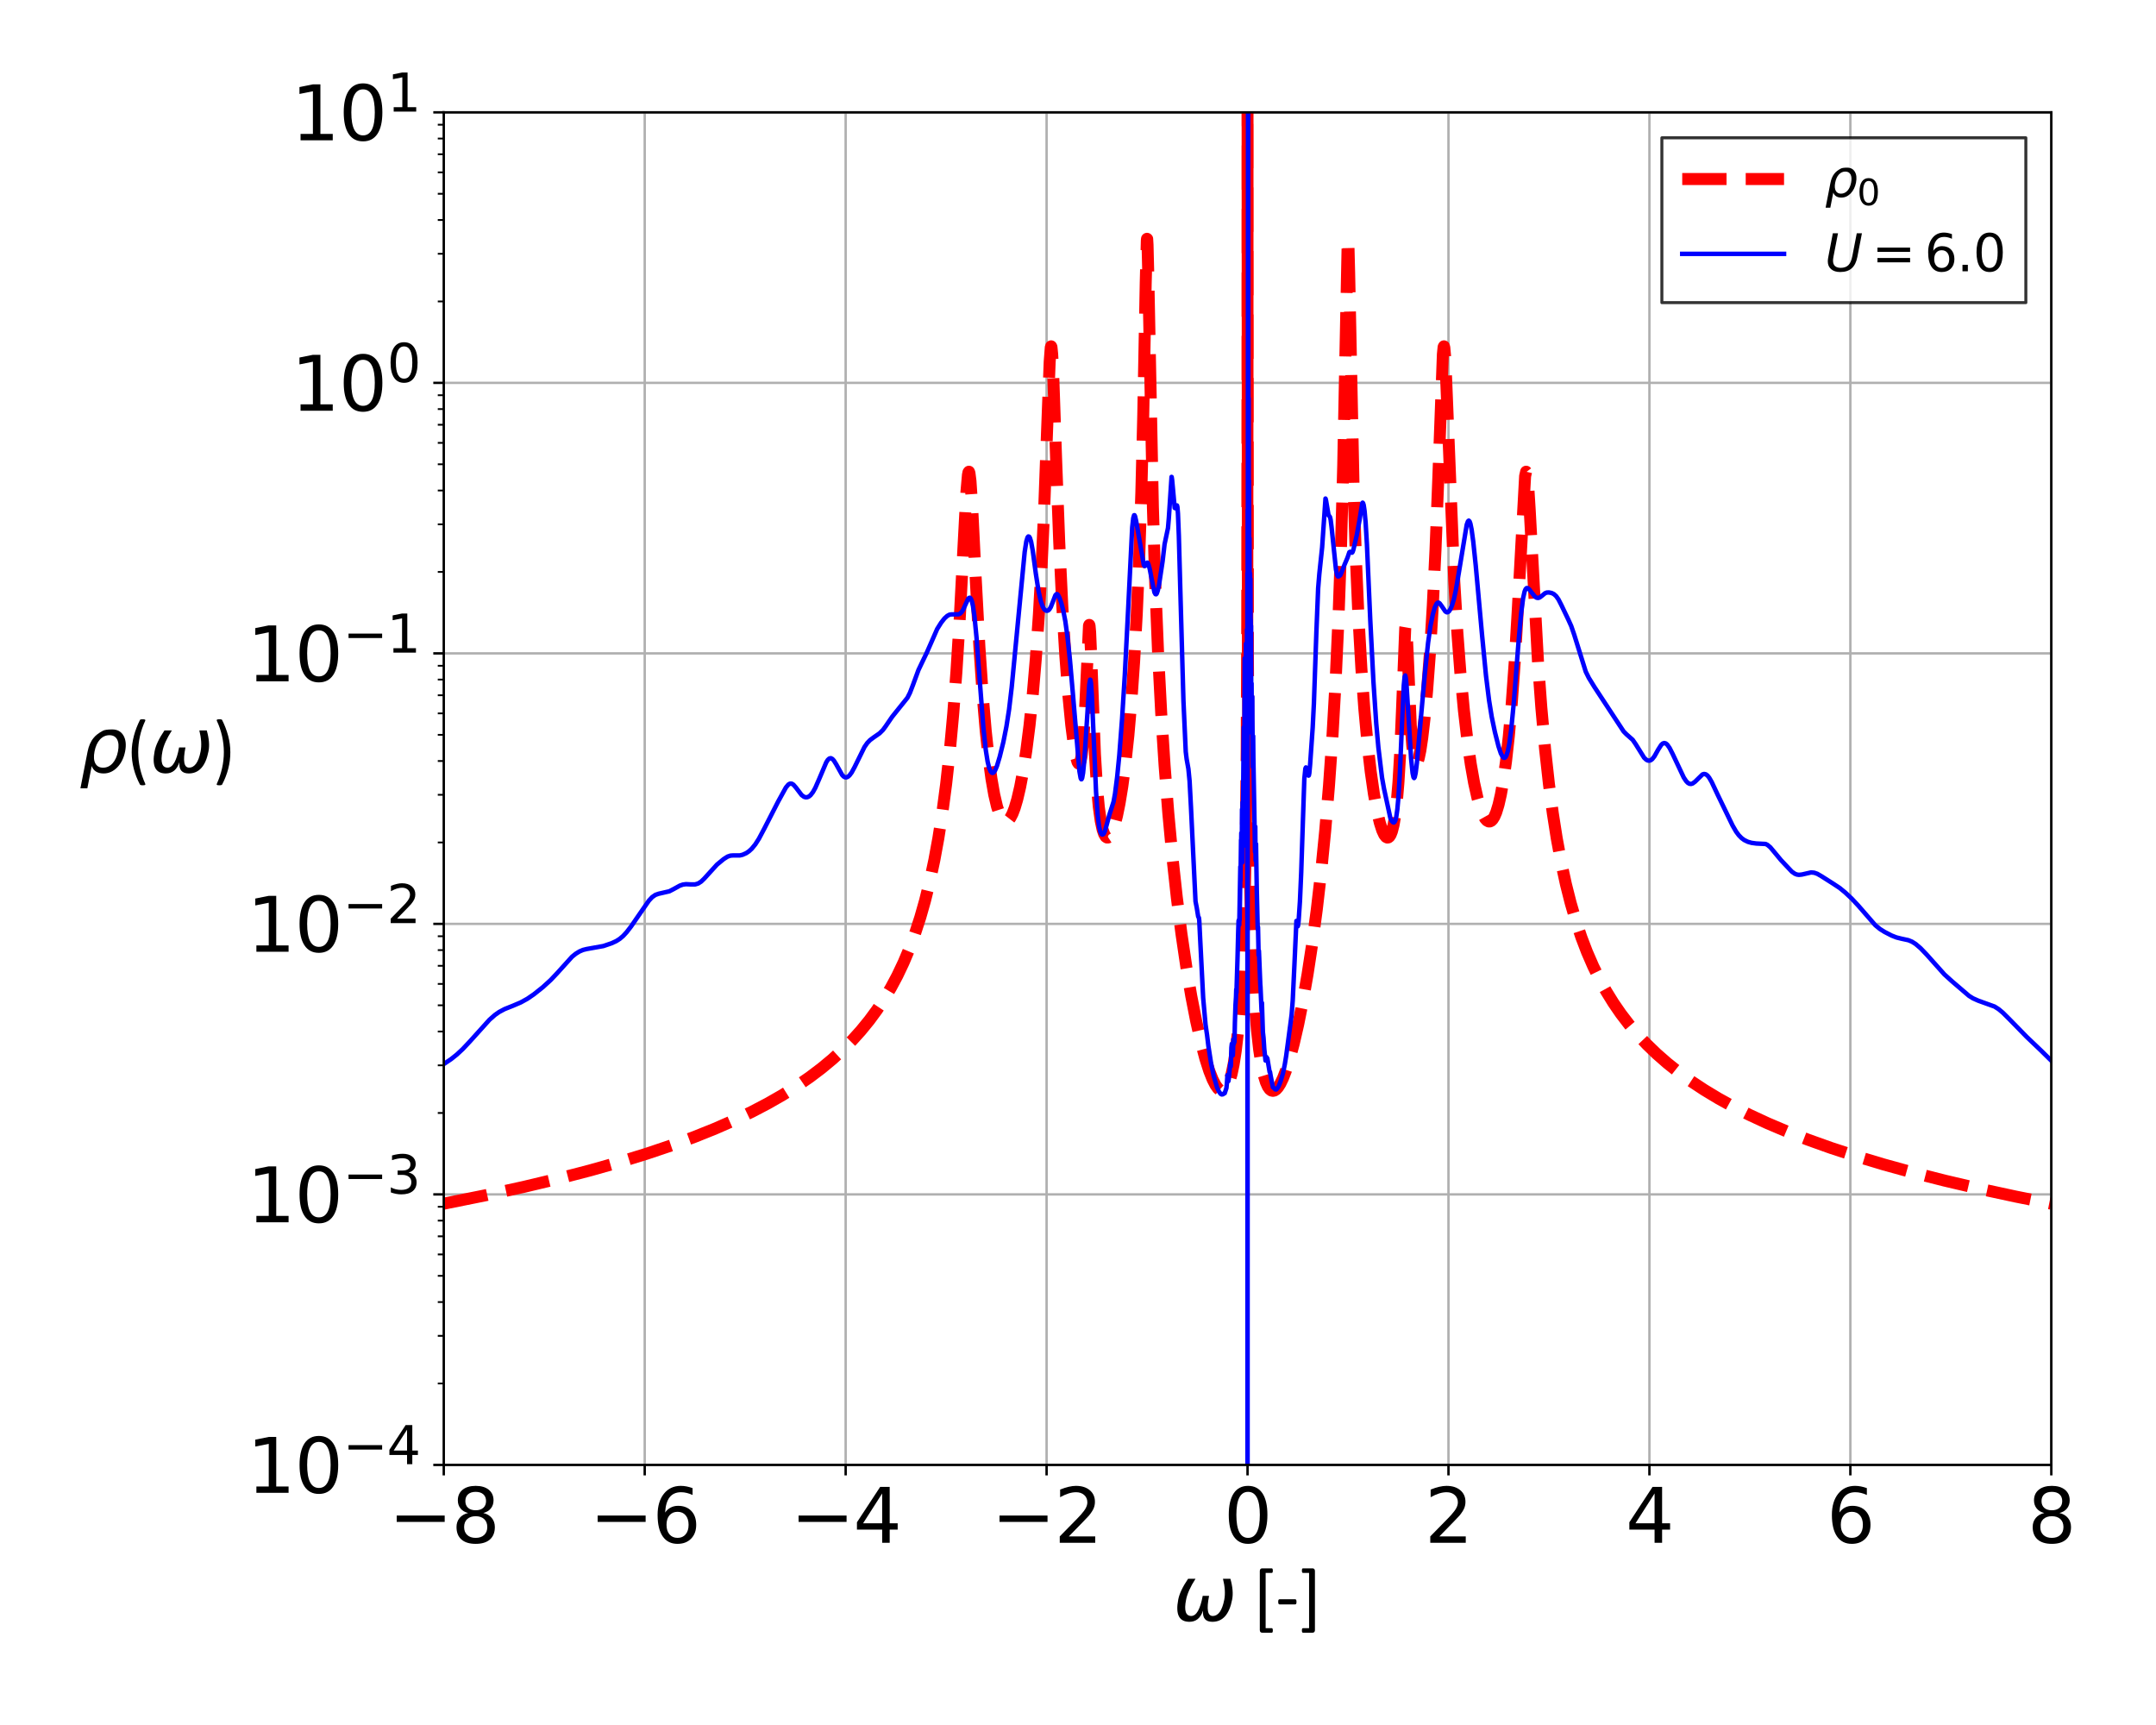 <?xml version="1.0" encoding="utf-8" standalone="no"?>
<!DOCTYPE svg PUBLIC "-//W3C//DTD SVG 1.1//EN"
  "http://www.w3.org/Graphics/SVG/1.1/DTD/svg11.dtd">
<svg xmlns:xlink="http://www.w3.org/1999/xlink" width="720pt" height="576pt" viewBox="0 0 720 576" xmlns="http://www.w3.org/2000/svg" version="1.1">
 <defs>
  <style type="text/css">*{stroke-linejoin: round; stroke-linecap: butt}</style>
 </defs>
 <g id="figure_1">
  <g id="patch_1">
   <path d="M 0 576 
L 720 576 
L 720 0 
L 0 0 
z
" style="fill: #ffffff"/>
  </g>
  <g id="axes_1">
   <g id="patch_2">
    <path d="M 148.197 489.152 
L 685.035 489.152 
L 685.035 37.512 
L 148.197 37.512 
z
" style="fill: #ffffff"/>
   </g>
   <g id="matplotlib.axis_1">
    <g id="xtick_1">
     <g id="line2d_1">
      <path d="M 148.197 489.152 
L 148.197 37.512 
" clip-path="url(#p0fbb2628d0)" style="fill: none; stroke: #b0b0b0; stroke-width: 0.8; stroke-linecap: square"/>
     </g>
     <g id="line2d_2">
      <defs>
       <path id="m31a20a6379" d="M 0 0 
L 0 3.5 
" style="stroke: #000000; stroke-width: 0.8"/>
      </defs>
      <g>
       <use xlink:href="#m31a20a6379" x="148.197" y="489.152" style="stroke: #000000; stroke-width: 0.8"/>
      </g>
     </g>
     <g id="text_1">
      <!-- −8 -->
      <g transform="translate(129.77 515.149) scale(0.25 -0.25)">
       <defs>
        <path id="DejaVuSans-2212" d="M 678 2272 
L 4684 2272 
L 4684 1741 
L 678 1741 
L 678 2272 
z
" transform="scale(0.016)"/>
        <path id="DejaVuSans-38" d="M 2034 2216 
Q 1584 2216 1326 1975 
Q 1069 1734 1069 1313 
Q 1069 891 1326 650 
Q 1584 409 2034 409 
Q 2484 409 2743 651 
Q 3003 894 3003 1313 
Q 3003 1734 2745 1975 
Q 2488 2216 2034 2216 
z
M 1403 2484 
Q 997 2584 770 2862 
Q 544 3141 544 3541 
Q 544 4100 942 4425 
Q 1341 4750 2034 4750 
Q 2731 4750 3128 4425 
Q 3525 4100 3525 3541 
Q 3525 3141 3298 2862 
Q 3072 2584 2669 2484 
Q 3125 2378 3379 2068 
Q 3634 1759 3634 1313 
Q 3634 634 3220 271 
Q 2806 -91 2034 -91 
Q 1263 -91 848 271 
Q 434 634 434 1313 
Q 434 1759 690 2068 
Q 947 2378 1403 2484 
z
M 1172 3481 
Q 1172 3119 1398 2916 
Q 1625 2713 2034 2713 
Q 2441 2713 2670 2916 
Q 2900 3119 2900 3481 
Q 2900 3844 2670 4047 
Q 2441 4250 2034 4250 
Q 1625 4250 1398 4047 
Q 1172 3844 1172 3481 
z
" transform="scale(0.016)"/>
       </defs>
       <use xlink:href="#DejaVuSans-2212"/>
       <use xlink:href="#DejaVuSans-38" x="83.789"/>
      </g>
     </g>
    </g>
    <g id="xtick_2">
     <g id="line2d_3">
      <path d="M 215.302 489.152 
L 215.302 37.512 
" clip-path="url(#p0fbb2628d0)" style="fill: none; stroke: #b0b0b0; stroke-width: 0.8; stroke-linecap: square"/>
     </g>
     <g id="line2d_4">
      <g>
       <use xlink:href="#m31a20a6379" x="215.302" y="489.152" style="stroke: #000000; stroke-width: 0.8"/>
      </g>
     </g>
     <g id="text_2">
      <!-- −6 -->
      <g transform="translate(196.874 515.149) scale(0.25 -0.25)">
       <defs>
        <path id="DejaVuSans-36" d="M 2113 2584 
Q 1688 2584 1439 2293 
Q 1191 2003 1191 1497 
Q 1191 994 1439 701 
Q 1688 409 2113 409 
Q 2538 409 2786 701 
Q 3034 994 3034 1497 
Q 3034 2003 2786 2293 
Q 2538 2584 2113 2584 
z
M 3366 4563 
L 3366 3988 
Q 3128 4100 2886 4159 
Q 2644 4219 2406 4219 
Q 1781 4219 1451 3797 
Q 1122 3375 1075 2522 
Q 1259 2794 1537 2939 
Q 1816 3084 2150 3084 
Q 2853 3084 3261 2657 
Q 3669 2231 3669 1497 
Q 3669 778 3244 343 
Q 2819 -91 2113 -91 
Q 1303 -91 875 529 
Q 447 1150 447 2328 
Q 447 3434 972 4092 
Q 1497 4750 2381 4750 
Q 2619 4750 2861 4703 
Q 3103 4656 3366 4563 
z
" transform="scale(0.016)"/>
       </defs>
       <use xlink:href="#DejaVuSans-2212"/>
       <use xlink:href="#DejaVuSans-36" x="83.789"/>
      </g>
     </g>
    </g>
    <g id="xtick_3">
     <g id="line2d_5">
      <path d="M 282.407 489.152 
L 282.407 37.512 
" clip-path="url(#p0fbb2628d0)" style="fill: none; stroke: #b0b0b0; stroke-width: 0.8; stroke-linecap: square"/>
     </g>
     <g id="line2d_6">
      <g>
       <use xlink:href="#m31a20a6379" x="282.407" y="489.152" style="stroke: #000000; stroke-width: 0.8"/>
      </g>
     </g>
     <g id="text_3">
      <!-- −4 -->
      <g transform="translate(263.979 515.149) scale(0.25 -0.25)">
       <defs>
        <path id="DejaVuSans-34" d="M 2419 4116 
L 825 1625 
L 2419 1625 
L 2419 4116 
z
M 2253 4666 
L 3047 4666 
L 3047 1625 
L 3713 1625 
L 3713 1100 
L 3047 1100 
L 3047 0 
L 2419 0 
L 2419 1100 
L 313 1100 
L 313 1709 
L 2253 4666 
z
" transform="scale(0.016)"/>
       </defs>
       <use xlink:href="#DejaVuSans-2212"/>
       <use xlink:href="#DejaVuSans-34" x="83.789"/>
      </g>
     </g>
    </g>
    <g id="xtick_4">
     <g id="line2d_7">
      <path d="M 349.511 489.152 
L 349.511 37.512 
" clip-path="url(#p0fbb2628d0)" style="fill: none; stroke: #b0b0b0; stroke-width: 0.8; stroke-linecap: square"/>
     </g>
     <g id="line2d_8">
      <g>
       <use xlink:href="#m31a20a6379" x="349.511" y="489.152" style="stroke: #000000; stroke-width: 0.8"/>
      </g>
     </g>
     <g id="text_4">
      <!-- −2 -->
      <g transform="translate(331.084 515.149) scale(0.25 -0.25)">
       <defs>
        <path id="DejaVuSans-32" d="M 1228 531 
L 3431 531 
L 3431 0 
L 469 0 
L 469 531 
Q 828 903 1448 1529 
Q 2069 2156 2228 2338 
Q 2531 2678 2651 2914 
Q 2772 3150 2772 3378 
Q 2772 3750 2511 3984 
Q 2250 4219 1831 4219 
Q 1534 4219 1204 4116 
Q 875 4013 500 3803 
L 500 4441 
Q 881 4594 1212 4672 
Q 1544 4750 1819 4750 
Q 2544 4750 2975 4387 
Q 3406 4025 3406 3419 
Q 3406 3131 3298 2873 
Q 3191 2616 2906 2266 
Q 2828 2175 2409 1742 
Q 1991 1309 1228 531 
z
" transform="scale(0.016)"/>
       </defs>
       <use xlink:href="#DejaVuSans-2212"/>
       <use xlink:href="#DejaVuSans-32" x="83.789"/>
      </g>
     </g>
    </g>
    <g id="xtick_5">
     <g id="line2d_9">
      <path d="M 416.616 489.152 
L 416.616 37.512 
" clip-path="url(#p0fbb2628d0)" style="fill: none; stroke: #b0b0b0; stroke-width: 0.8; stroke-linecap: square"/>
     </g>
     <g id="line2d_10">
      <g>
       <use xlink:href="#m31a20a6379" x="416.616" y="489.152" style="stroke: #000000; stroke-width: 0.8"/>
      </g>
     </g>
     <g id="text_5">
      <!-- 0 -->
      <g transform="translate(408.663 515.149) scale(0.25 -0.25)">
       <defs>
        <path id="DejaVuSans-30" d="M 2034 4250 
Q 1547 4250 1301 3770 
Q 1056 3291 1056 2328 
Q 1056 1369 1301 889 
Q 1547 409 2034 409 
Q 2525 409 2770 889 
Q 3016 1369 3016 2328 
Q 3016 3291 2770 3770 
Q 2525 4250 2034 4250 
z
M 2034 4750 
Q 2819 4750 3233 4129 
Q 3647 3509 3647 2328 
Q 3647 1150 3233 529 
Q 2819 -91 2034 -91 
Q 1250 -91 836 529 
Q 422 1150 422 2328 
Q 422 3509 836 4129 
Q 1250 4750 2034 4750 
z
" transform="scale(0.016)"/>
       </defs>
       <use xlink:href="#DejaVuSans-30"/>
      </g>
     </g>
    </g>
    <g id="xtick_6">
     <g id="line2d_11">
      <path d="M 483.721 489.152 
L 483.721 37.512 
" clip-path="url(#p0fbb2628d0)" style="fill: none; stroke: #b0b0b0; stroke-width: 0.8; stroke-linecap: square"/>
     </g>
     <g id="line2d_12">
      <g>
       <use xlink:href="#m31a20a6379" x="483.721" y="489.152" style="stroke: #000000; stroke-width: 0.8"/>
      </g>
     </g>
     <g id="text_6">
      <!-- 2 -->
      <g transform="translate(475.768 515.149) scale(0.25 -0.25)">
       <use xlink:href="#DejaVuSans-32"/>
      </g>
     </g>
    </g>
    <g id="xtick_7">
     <g id="line2d_13">
      <path d="M 550.826 489.152 
L 550.826 37.512 
" clip-path="url(#p0fbb2628d0)" style="fill: none; stroke: #b0b0b0; stroke-width: 0.8; stroke-linecap: square"/>
     </g>
     <g id="line2d_14">
      <g>
       <use xlink:href="#m31a20a6379" x="550.826" y="489.152" style="stroke: #000000; stroke-width: 0.8"/>
      </g>
     </g>
     <g id="text_7">
      <!-- 4 -->
      <g transform="translate(542.872 515.149) scale(0.25 -0.25)">
       <use xlink:href="#DejaVuSans-34"/>
      </g>
     </g>
    </g>
    <g id="xtick_8">
     <g id="line2d_15">
      <path d="M 617.93 489.152 
L 617.93 37.512 
" clip-path="url(#p0fbb2628d0)" style="fill: none; stroke: #b0b0b0; stroke-width: 0.8; stroke-linecap: square"/>
     </g>
     <g id="line2d_16">
      <g>
       <use xlink:href="#m31a20a6379" x="617.93" y="489.152" style="stroke: #000000; stroke-width: 0.8"/>
      </g>
     </g>
     <g id="text_8">
      <!-- 6 -->
      <g transform="translate(609.977 515.149) scale(0.25 -0.25)">
       <use xlink:href="#DejaVuSans-36"/>
      </g>
     </g>
    </g>
    <g id="xtick_9">
     <g id="line2d_17">
      <path d="M 685.035 489.152 
L 685.035 37.512 
" clip-path="url(#p0fbb2628d0)" style="fill: none; stroke: #b0b0b0; stroke-width: 0.8; stroke-linecap: square"/>
     </g>
     <g id="line2d_18">
      <g>
       <use xlink:href="#m31a20a6379" x="685.035" y="489.152" style="stroke: #000000; stroke-width: 0.8"/>
      </g>
     </g>
     <g id="text_9">
      <!-- 8 -->
      <g transform="translate(677.082 515.149) scale(0.25 -0.25)">
       <use xlink:href="#DejaVuSans-38"/>
      </g>
     </g>
    </g>
    <g id="text_10">
     <!-- $\omega$ [-] -->
     <g transform="translate(391.741 541.352) scale(0.25 -0.25)">
      <defs>
       <path id="DejaVuSans-Oblique-3c9" d="M 1369 -91 
Q 72 -91 434 1766 
Q 575 2500 1256 3500 
L 1875 3500 
Q 1231 2500 1088 1750 
Q 819 397 1519 397 
Q 2166 397 2478 2078 
L 3009 2078 
Q 2669 388 3316 397 
Q 4013 403 4275 1750 
Q 4419 2500 4169 3500 
L 4788 3500 
Q 5075 2500 4934 1766 
Q 4578 -94 3278 -91 
Q 2428 -88 2503 844 
Q 2194 -91 1369 -91 
z
" transform="scale(0.016)"/>
       <path id="Calibri-20" transform="scale(0.016)"/>
       <path id="Calibri-5b" d="M 1684 -813 
Q 1684 -916 1661 -958 
Q 1638 -1000 1594 -1000 
L 794 -1000 
Q 756 -1000 722 -989 
Q 688 -978 659 -953 
Q 631 -928 614 -886 
Q 597 -844 597 -781 
L 597 4153 
Q 597 4213 614 4255 
Q 631 4297 659 4323 
Q 688 4350 722 4361 
Q 756 4372 794 4372 
L 1594 4372 
Q 1613 4372 1630 4362 
Q 1647 4353 1659 4328 
Q 1672 4303 1678 4267 
Q 1684 4231 1684 4178 
Q 1684 4078 1661 4034 
Q 1638 3991 1594 3991 
L 1084 3991 
L 1084 -622 
L 1594 -622 
Q 1613 -622 1630 -631 
Q 1647 -641 1659 -664 
Q 1672 -688 1678 -723 
Q 1684 -759 1684 -813 
z
" transform="scale(0.016)"/>
       <path id="Calibri-2d" d="M 1744 1578 
Q 1744 1456 1716 1409 
Q 1688 1363 1634 1363 
L 328 1363 
Q 272 1363 244 1411 
Q 216 1459 216 1578 
Q 216 1697 244 1744 
Q 272 1791 328 1791 
L 1634 1791 
Q 1659 1791 1679 1781 
Q 1700 1772 1714 1745 
Q 1728 1719 1736 1678 
Q 1744 1638 1744 1578 
z
" transform="scale(0.016)"/>
       <path id="Calibri-5d" d="M 1369 -781 
Q 1369 -844 1351 -886 
Q 1334 -928 1306 -953 
Q 1278 -978 1242 -989 
Q 1206 -1000 1169 -1000 
L 372 -1000 
Q 328 -1000 304 -958 
Q 281 -916 281 -813 
Q 281 -759 286 -723 
Q 291 -688 303 -664 
Q 316 -641 333 -631 
Q 350 -622 372 -622 
L 881 -622 
L 881 3991 
L 372 3991 
Q 328 3991 304 4034 
Q 281 4078 281 4178 
Q 281 4231 286 4267 
Q 291 4303 303 4328 
Q 316 4353 333 4362 
Q 350 4372 372 4372 
L 1169 4372 
Q 1206 4372 1242 4361 
Q 1278 4350 1306 4323 
Q 1334 4297 1351 4255 
Q 1369 4213 1369 4153 
L 1369 -781 
z
" transform="scale(0.016)"/>
      </defs>
      <use xlink:href="#DejaVuSans-Oblique-3c9" transform="translate(0 0.688)"/>
      <use xlink:href="#Calibri-20" transform="translate(83.74 0.688)"/>
      <use xlink:href="#Calibri-5b" transform="translate(106.348 0.688)"/>
      <use xlink:href="#Calibri-2d" transform="translate(137.012 0.688)"/>
      <use xlink:href="#Calibri-5d" transform="translate(167.627 0.688)"/>
     </g>
    </g>
   </g>
   <g id="matplotlib.axis_2">
    <g id="ytick_1">
     <g id="line2d_19">
      <path d="M 148.197 489.152 
L 685.035 489.152 
" clip-path="url(#p0fbb2628d0)" style="fill: none; stroke: #b0b0b0; stroke-width: 0.8; stroke-linecap: square"/>
     </g>
     <g id="line2d_20">
      <defs>
       <path id="m5641e60417" d="M 0 0 
L -3.5 0 
" style="stroke: #000000; stroke-width: 0.8"/>
      </defs>
      <g>
       <use xlink:href="#m5641e60417" x="148.197" y="489.152" style="stroke: #000000; stroke-width: 0.8"/>
      </g>
     </g>
     <g id="text_11">
      <!-- $\mathdefault{10^{-4}}$ -->
      <g transform="translate(82.447 498.651) scale(0.25 -0.25)">
       <defs>
        <path id="DejaVuSans-31" d="M 794 531 
L 1825 531 
L 1825 4091 
L 703 3866 
L 703 4441 
L 1819 4666 
L 2450 4666 
L 2450 531 
L 3481 531 
L 3481 0 
L 794 0 
L 794 531 
z
" transform="scale(0.016)"/>
       </defs>
       <use xlink:href="#DejaVuSans-31" transform="translate(0 0.684)"/>
       <use xlink:href="#DejaVuSans-30" transform="translate(63.623 0.684)"/>
       <use xlink:href="#DejaVuSans-2212" transform="translate(128.203 38.966) scale(0.7)"/>
       <use xlink:href="#DejaVuSans-34" transform="translate(186.855 38.966) scale(0.7)"/>
      </g>
     </g>
    </g>
    <g id="ytick_2">
     <g id="line2d_21">
      <path d="M 148.197 398.824 
L 685.035 398.824 
" clip-path="url(#p0fbb2628d0)" style="fill: none; stroke: #b0b0b0; stroke-width: 0.8; stroke-linecap: square"/>
     </g>
     <g id="line2d_22">
      <g>
       <use xlink:href="#m5641e60417" x="148.197" y="398.824" style="stroke: #000000; stroke-width: 0.8"/>
      </g>
     </g>
     <g id="text_12">
      <!-- $\mathdefault{10^{-3}}$ -->
      <g transform="translate(82.447 408.322) scale(0.25 -0.25)">
       <defs>
        <path id="DejaVuSans-33" d="M 2597 2516 
Q 3050 2419 3304 2112 
Q 3559 1806 3559 1356 
Q 3559 666 3084 287 
Q 2609 -91 1734 -91 
Q 1441 -91 1130 -33 
Q 819 25 488 141 
L 488 750 
Q 750 597 1062 519 
Q 1375 441 1716 441 
Q 2309 441 2620 675 
Q 2931 909 2931 1356 
Q 2931 1769 2642 2001 
Q 2353 2234 1838 2234 
L 1294 2234 
L 1294 2753 
L 1863 2753 
Q 2328 2753 2575 2939 
Q 2822 3125 2822 3475 
Q 2822 3834 2567 4026 
Q 2313 4219 1838 4219 
Q 1578 4219 1281 4162 
Q 984 4106 628 3988 
L 628 4550 
Q 988 4650 1302 4700 
Q 1616 4750 1894 4750 
Q 2613 4750 3031 4423 
Q 3450 4097 3450 3541 
Q 3450 3153 3228 2886 
Q 3006 2619 2597 2516 
z
" transform="scale(0.016)"/>
       </defs>
       <use xlink:href="#DejaVuSans-31" transform="translate(0 0.766)"/>
       <use xlink:href="#DejaVuSans-30" transform="translate(63.623 0.766)"/>
       <use xlink:href="#DejaVuSans-2212" transform="translate(128.203 39.047) scale(0.7)"/>
       <use xlink:href="#DejaVuSans-33" transform="translate(186.855 39.047) scale(0.7)"/>
      </g>
     </g>
    </g>
    <g id="ytick_3">
     <g id="line2d_23">
      <path d="M 148.197 308.496 
L 685.035 308.496 
" clip-path="url(#p0fbb2628d0)" style="fill: none; stroke: #b0b0b0; stroke-width: 0.8; stroke-linecap: square"/>
     </g>
     <g id="line2d_24">
      <g>
       <use xlink:href="#m5641e60417" x="148.197" y="308.496" style="stroke: #000000; stroke-width: 0.8"/>
      </g>
     </g>
     <g id="text_13">
      <!-- $\mathdefault{10^{-2}}$ -->
      <g transform="translate(82.447 317.994) scale(0.25 -0.25)">
       <use xlink:href="#DejaVuSans-31" transform="translate(0 0.766)"/>
       <use xlink:href="#DejaVuSans-30" transform="translate(63.623 0.766)"/>
       <use xlink:href="#DejaVuSans-2212" transform="translate(128.203 39.047) scale(0.7)"/>
       <use xlink:href="#DejaVuSans-32" transform="translate(186.855 39.047) scale(0.7)"/>
      </g>
     </g>
    </g>
    <g id="ytick_4">
     <g id="line2d_25">
      <path d="M 148.197 218.168 
L 685.035 218.168 
" clip-path="url(#p0fbb2628d0)" style="fill: none; stroke: #b0b0b0; stroke-width: 0.8; stroke-linecap: square"/>
     </g>
     <g id="line2d_26">
      <g>
       <use xlink:href="#m5641e60417" x="148.197" y="218.168" style="stroke: #000000; stroke-width: 0.8"/>
      </g>
     </g>
     <g id="text_14">
      <!-- $\mathdefault{10^{-1}}$ -->
      <g transform="translate(82.447 227.666) scale(0.25 -0.25)">
       <use xlink:href="#DejaVuSans-31" transform="translate(0 0.684)"/>
       <use xlink:href="#DejaVuSans-30" transform="translate(63.623 0.684)"/>
       <use xlink:href="#DejaVuSans-2212" transform="translate(128.203 38.966) scale(0.7)"/>
       <use xlink:href="#DejaVuSans-31" transform="translate(186.855 38.966) scale(0.7)"/>
      </g>
     </g>
    </g>
    <g id="ytick_5">
     <g id="line2d_27">
      <path d="M 148.197 127.84 
L 685.035 127.84 
" clip-path="url(#p0fbb2628d0)" style="fill: none; stroke: #b0b0b0; stroke-width: 0.8; stroke-linecap: square"/>
     </g>
     <g id="line2d_28">
      <g>
       <use xlink:href="#m5641e60417" x="148.197" y="127.84" style="stroke: #000000; stroke-width: 0.8"/>
      </g>
     </g>
     <g id="text_15">
      <!-- $\mathdefault{10^{0}}$ -->
      <g transform="translate(97.197 137.338) scale(0.25 -0.25)">
       <use xlink:href="#DejaVuSans-31" transform="translate(0 0.766)"/>
       <use xlink:href="#DejaVuSans-30" transform="translate(63.623 0.766)"/>
       <use xlink:href="#DejaVuSans-30" transform="translate(128.203 39.047) scale(0.7)"/>
      </g>
     </g>
    </g>
    <g id="ytick_6">
     <g id="line2d_29">
      <path d="M 148.197 37.512 
L 685.035 37.512 
" clip-path="url(#p0fbb2628d0)" style="fill: none; stroke: #b0b0b0; stroke-width: 0.8; stroke-linecap: square"/>
     </g>
     <g id="line2d_30">
      <g>
       <use xlink:href="#m5641e60417" x="148.197" y="37.512" style="stroke: #000000; stroke-width: 0.8"/>
      </g>
     </g>
     <g id="text_16">
      <!-- $\mathdefault{10^{1}}$ -->
      <g transform="translate(97.197 47.01) scale(0.25 -0.25)">
       <use xlink:href="#DejaVuSans-31" transform="translate(0 0.684)"/>
       <use xlink:href="#DejaVuSans-30" transform="translate(63.623 0.684)"/>
       <use xlink:href="#DejaVuSans-31" transform="translate(128.203 38.966) scale(0.7)"/>
      </g>
     </g>
    </g>
    <g id="ytick_7">
     <g id="line2d_31">
      <defs>
       <path id="maea817b866" d="M 0 0 
L -2 0 
" style="stroke: #000000; stroke-width: 0.6"/>
      </defs>
      <g>
       <use xlink:href="#maea817b866" x="148.197" y="461.961" style="stroke: #000000; stroke-width: 0.6"/>
      </g>
     </g>
    </g>
    <g id="ytick_8">
     <g id="line2d_32">
      <g>
       <use xlink:href="#maea817b866" x="148.197" y="446.055" style="stroke: #000000; stroke-width: 0.6"/>
      </g>
     </g>
    </g>
    <g id="ytick_9">
     <g id="line2d_33">
      <g>
       <use xlink:href="#maea817b866" x="148.197" y="434.77" style="stroke: #000000; stroke-width: 0.6"/>
      </g>
     </g>
    </g>
    <g id="ytick_10">
     <g id="line2d_34">
      <g>
       <use xlink:href="#maea817b866" x="148.197" y="426.016" style="stroke: #000000; stroke-width: 0.6"/>
      </g>
     </g>
    </g>
    <g id="ytick_11">
     <g id="line2d_35">
      <g>
       <use xlink:href="#maea817b866" x="148.197" y="418.864" style="stroke: #000000; stroke-width: 0.6"/>
      </g>
     </g>
    </g>
    <g id="ytick_12">
     <g id="line2d_36">
      <g>
       <use xlink:href="#maea817b866" x="148.197" y="412.816" style="stroke: #000000; stroke-width: 0.6"/>
      </g>
     </g>
    </g>
    <g id="ytick_13">
     <g id="line2d_37">
      <g>
       <use xlink:href="#maea817b866" x="148.197" y="407.578" style="stroke: #000000; stroke-width: 0.6"/>
      </g>
     </g>
    </g>
    <g id="ytick_14">
     <g id="line2d_38">
      <g>
       <use xlink:href="#maea817b866" x="148.197" y="402.958" style="stroke: #000000; stroke-width: 0.6"/>
      </g>
     </g>
    </g>
    <g id="ytick_15">
     <g id="line2d_39">
      <g>
       <use xlink:href="#maea817b866" x="148.197" y="371.633" style="stroke: #000000; stroke-width: 0.6"/>
      </g>
     </g>
    </g>
    <g id="ytick_16">
     <g id="line2d_40">
      <g>
       <use xlink:href="#maea817b866" x="148.197" y="355.727" style="stroke: #000000; stroke-width: 0.6"/>
      </g>
     </g>
    </g>
    <g id="ytick_17">
     <g id="line2d_41">
      <g>
       <use xlink:href="#maea817b866" x="148.197" y="344.441" style="stroke: #000000; stroke-width: 0.6"/>
      </g>
     </g>
    </g>
    <g id="ytick_18">
     <g id="line2d_42">
      <g>
       <use xlink:href="#maea817b866" x="148.197" y="335.688" style="stroke: #000000; stroke-width: 0.6"/>
      </g>
     </g>
    </g>
    <g id="ytick_19">
     <g id="line2d_43">
      <g>
       <use xlink:href="#maea817b866" x="148.197" y="328.535" style="stroke: #000000; stroke-width: 0.6"/>
      </g>
     </g>
    </g>
    <g id="ytick_20">
     <g id="line2d_44">
      <g>
       <use xlink:href="#maea817b866" x="148.197" y="322.488" style="stroke: #000000; stroke-width: 0.6"/>
      </g>
     </g>
    </g>
    <g id="ytick_21">
     <g id="line2d_45">
      <g>
       <use xlink:href="#maea817b866" x="148.197" y="317.25" style="stroke: #000000; stroke-width: 0.6"/>
      </g>
     </g>
    </g>
    <g id="ytick_22">
     <g id="line2d_46">
      <g>
       <use xlink:href="#maea817b866" x="148.197" y="312.629" style="stroke: #000000; stroke-width: 0.6"/>
      </g>
     </g>
    </g>
    <g id="ytick_23">
     <g id="line2d_47">
      <g>
       <use xlink:href="#maea817b866" x="148.197" y="281.305" style="stroke: #000000; stroke-width: 0.6"/>
      </g>
     </g>
    </g>
    <g id="ytick_24">
     <g id="line2d_48">
      <g>
       <use xlink:href="#maea817b866" x="148.197" y="265.399" style="stroke: #000000; stroke-width: 0.6"/>
      </g>
     </g>
    </g>
    <g id="ytick_25">
     <g id="line2d_49">
      <g>
       <use xlink:href="#maea817b866" x="148.197" y="254.113" style="stroke: #000000; stroke-width: 0.6"/>
      </g>
     </g>
    </g>
    <g id="ytick_26">
     <g id="line2d_50">
      <g>
       <use xlink:href="#maea817b866" x="148.197" y="245.36" style="stroke: #000000; stroke-width: 0.6"/>
      </g>
     </g>
    </g>
    <g id="ytick_27">
     <g id="line2d_51">
      <g>
       <use xlink:href="#maea817b866" x="148.197" y="238.207" style="stroke: #000000; stroke-width: 0.6"/>
      </g>
     </g>
    </g>
    <g id="ytick_28">
     <g id="line2d_52">
      <g>
       <use xlink:href="#maea817b866" x="148.197" y="232.16" style="stroke: #000000; stroke-width: 0.6"/>
      </g>
     </g>
    </g>
    <g id="ytick_29">
     <g id="line2d_53">
      <g>
       <use xlink:href="#maea817b866" x="148.197" y="226.922" style="stroke: #000000; stroke-width: 0.6"/>
      </g>
     </g>
    </g>
    <g id="ytick_30">
     <g id="line2d_54">
      <g>
       <use xlink:href="#maea817b866" x="148.197" y="222.301" style="stroke: #000000; stroke-width: 0.6"/>
      </g>
     </g>
    </g>
    <g id="ytick_31">
     <g id="line2d_55">
      <g>
       <use xlink:href="#maea817b866" x="148.197" y="190.977" style="stroke: #000000; stroke-width: 0.6"/>
      </g>
     </g>
    </g>
    <g id="ytick_32">
     <g id="line2d_56">
      <g>
       <use xlink:href="#maea817b866" x="148.197" y="175.071" style="stroke: #000000; stroke-width: 0.6"/>
      </g>
     </g>
    </g>
    <g id="ytick_33">
     <g id="line2d_57">
      <g>
       <use xlink:href="#maea817b866" x="148.197" y="163.785" style="stroke: #000000; stroke-width: 0.6"/>
      </g>
     </g>
    </g>
    <g id="ytick_34">
     <g id="line2d_58">
      <g>
       <use xlink:href="#maea817b866" x="148.197" y="155.032" style="stroke: #000000; stroke-width: 0.6"/>
      </g>
     </g>
    </g>
    <g id="ytick_35">
     <g id="line2d_59">
      <g>
       <use xlink:href="#maea817b866" x="148.197" y="147.879" style="stroke: #000000; stroke-width: 0.6"/>
      </g>
     </g>
    </g>
    <g id="ytick_36">
     <g id="line2d_60">
      <g>
       <use xlink:href="#maea817b866" x="148.197" y="141.832" style="stroke: #000000; stroke-width: 0.6"/>
      </g>
     </g>
    </g>
    <g id="ytick_37">
     <g id="line2d_61">
      <g>
       <use xlink:href="#maea817b866" x="148.197" y="136.594" style="stroke: #000000; stroke-width: 0.6"/>
      </g>
     </g>
    </g>
    <g id="ytick_38">
     <g id="line2d_62">
      <g>
       <use xlink:href="#maea817b866" x="148.197" y="131.973" style="stroke: #000000; stroke-width: 0.6"/>
      </g>
     </g>
    </g>
    <g id="ytick_39">
     <g id="line2d_63">
      <g>
       <use xlink:href="#maea817b866" x="148.197" y="100.649" style="stroke: #000000; stroke-width: 0.6"/>
      </g>
     </g>
    </g>
    <g id="ytick_40">
     <g id="line2d_64">
      <g>
       <use xlink:href="#maea817b866" x="148.197" y="84.743" style="stroke: #000000; stroke-width: 0.6"/>
      </g>
     </g>
    </g>
    <g id="ytick_41">
     <g id="line2d_65">
      <g>
       <use xlink:href="#maea817b866" x="148.197" y="73.457" style="stroke: #000000; stroke-width: 0.6"/>
      </g>
     </g>
    </g>
    <g id="ytick_42">
     <g id="line2d_66">
      <g>
       <use xlink:href="#maea817b866" x="148.197" y="64.703" style="stroke: #000000; stroke-width: 0.6"/>
      </g>
     </g>
    </g>
    <g id="ytick_43">
     <g id="line2d_67">
      <g>
       <use xlink:href="#maea817b866" x="148.197" y="57.551" style="stroke: #000000; stroke-width: 0.6"/>
      </g>
     </g>
    </g>
    <g id="ytick_44">
     <g id="line2d_68">
      <g>
       <use xlink:href="#maea817b866" x="148.197" y="51.504" style="stroke: #000000; stroke-width: 0.6"/>
      </g>
     </g>
    </g>
    <g id="ytick_45">
     <g id="line2d_69">
      <g>
       <use xlink:href="#maea817b866" x="148.197" y="46.266" style="stroke: #000000; stroke-width: 0.6"/>
      </g>
     </g>
    </g>
    <g id="ytick_46">
     <g id="line2d_70">
      <g>
       <use xlink:href="#maea817b866" x="148.197" y="41.645" style="stroke: #000000; stroke-width: 0.6"/>
      </g>
     </g>
    </g>
    <g id="text_17">
     <!-- $\rho$($\omega$) -->
     <g transform="translate(26.447 258.082) scale(0.25 -0.25)">
      <defs>
       <path id="DejaVuSans-Oblique-3c1" d="M 1203 2875 
Q 1453 3194 1981 3475 
Q 2188 3584 2756 3584 
Q 3394 3584 3694 3078 
Q 3994 2572 3834 1747 
Q 3672 922 3175 415 
Q 2678 -91 2041 -91 
Q 1656 -91 1409 63 
Q 1163 213 1044 525 
L 681 -1331 
L 103 -1331 
L 697 1716 
Q 838 2438 1203 2875 
z
M 3238 1747 
Q 3359 2381 3169 2744 
Q 2978 3103 2522 3103 
Q 2066 3103 1734 2744 
Q 1403 2381 1281 1747 
Q 1156 1113 1347 750 
Q 1538 391 1994 391 
Q 2450 391 2781 750 
Q 3113 1113 3238 1747 
z
" transform="scale(0.016)"/>
       <path id="Calibri-28" d="M 1547 4306 
Q 1250 3678 1104 3017 
Q 959 2356 959 1688 
Q 959 1016 1107 356 
Q 1256 -303 1541 -938 
Q 1556 -975 1557 -1001 
Q 1559 -1028 1537 -1045 
Q 1516 -1063 1470 -1070 
Q 1425 -1078 1347 -1078 
Q 1291 -1078 1250 -1075 
Q 1209 -1072 1179 -1062 
Q 1150 -1053 1131 -1040 
Q 1113 -1028 1103 -1013 
Q 934 -694 806 -367 
Q 678 -41 590 296 
Q 503 634 459 979 
Q 416 1325 416 1678 
Q 416 2031 464 2375 
Q 513 2719 602 3058 
Q 691 3397 819 3725 
Q 947 4053 1106 4375 
Q 1109 4388 1123 4397 
Q 1138 4406 1163 4415 
Q 1188 4425 1231 4429 
Q 1275 4434 1344 4434 
Q 1416 4434 1459 4425 
Q 1503 4416 1528 4400 
Q 1553 4384 1556 4359 
Q 1559 4334 1547 4306 
z
" transform="scale(0.016)"/>
       <path id="Calibri-29" d="M 1522 1678 
Q 1522 1325 1478 979 
Q 1434 634 1346 296 
Q 1259 -41 1132 -367 
Q 1006 -694 838 -1013 
Q 828 -1028 809 -1040 
Q 791 -1053 761 -1062 
Q 731 -1072 690 -1075 
Q 650 -1078 594 -1078 
Q 513 -1078 467 -1070 
Q 422 -1063 401 -1045 
Q 381 -1028 382 -1001 
Q 384 -975 400 -938 
Q 688 -306 834 355 
Q 981 1016 981 1688 
Q 981 2356 834 3017 
Q 688 3678 394 4306 
Q 381 4334 384 4359 
Q 388 4384 413 4400 
Q 438 4416 481 4425 
Q 525 4434 597 4434 
Q 663 4434 706 4429 
Q 750 4425 776 4415 
Q 803 4406 815 4397 
Q 828 4388 834 4375 
Q 1156 3734 1339 3057 
Q 1522 2381 1522 1678 
z
" transform="scale(0.016)"/>
      </defs>
      <use xlink:href="#DejaVuSans-Oblique-3c1" transform="translate(0 0.719)"/>
      <use xlink:href="#Calibri-28" transform="translate(63.477 0.719)"/>
      <use xlink:href="#DejaVuSans-Oblique-3c9" transform="translate(93.799 0.719)"/>
      <use xlink:href="#Calibri-29" transform="translate(177.539 0.719)"/>
     </g>
    </g>
   </g>
   <g id="line2d_71">
    <path d="M 148.197 401.924 
L 162.071 399.133 
L 174.785 396.349 
L 186.444 393.571 
L 197.139 390.794 
L 206.953 388.017 
L 215.962 385.238 
L 224.233 382.454 
L 231.824 379.665 
L 238.791 376.869 
L 245.182 374.068 
L 251.04 371.262 
L 256.405 368.453 
L 261.312 365.646 
L 266.07 362.665 
L 270.414 359.675 
L 274.372 356.682 
L 277.97 353.697 
L 281.477 350.495 
L 284.654 347.294 
L 287.521 344.111 
L 290.325 340.671 
L 292.841 337.251 
L 295.308 333.53 
L 297.508 329.836 
L 299.668 325.791 
L 301.788 321.323 
L 303.664 316.867 
L 305.509 311.91 
L 307.324 306.342 
L 308.912 300.763 
L 310.478 294.449 
L 312.02 287.222 
L 313.352 279.959 
L 314.666 271.588 
L 315.964 261.807 
L 317.245 250.198 
L 318.33 238.351 
L 319.403 224.242 
L 320.465 207.319 
L 321.688 183.942 
L 322.725 164.443 
L 323.239 158.588 
L 323.41 157.731 
L 323.58 157.508 
L 323.75 157.931 
L 324.09 160.596 
L 324.596 168.129 
L 325.767 191.762 
L 327.088 216.222 
L 328.227 232.881 
L 329.192 244.109 
L 330.147 253.026 
L 331.091 260.012 
L 332.025 265.359 
L 332.949 269.295 
L 333.711 271.629 
L 334.466 273.196 
L 335.065 273.947 
L 335.512 274.238 
L 335.956 274.309 
L 336.397 274.17 
L 336.837 273.831 
L 337.418 273.082 
L 338.14 271.69 
L 338.855 269.814 
L 339.704 266.944 
L 340.683 262.757 
L 341.649 257.65 
L 342.739 250.624 
L 343.812 242.184 
L 344.87 232.085 
L 345.913 219.942 
L 346.941 205.161 
L 347.828 189.366 
L 348.703 170.073 
L 349.69 143.296 
L 350.542 120.794 
L 350.904 116.038 
L 351.024 115.645 
L 351.144 115.903 
L 351.383 118.291 
L 351.74 125.612 
L 352.683 153.084 
L 353.727 180.888 
L 354.755 202.339 
L 355.765 218.935 
L 356.759 231.913 
L 357.737 241.97 
L 358.593 248.676 
L 359.331 252.746 
L 359.853 254.469 
L 360.164 254.939 
L 360.37 254.983 
L 360.575 254.783 
L 360.882 253.97 
L 361.187 252.443 
L 361.592 249.07 
L 361.993 243.854 
L 362.49 234.34 
L 363.666 208.934 
L 363.763 208.666 
L 363.86 208.951 
L 364.052 211.104 
L 364.436 219.979 
L 365.662 251.896 
L 366.311 262.487 
L 366.951 269.485 
L 367.583 274.06 
L 368.207 276.975 
L 368.736 278.513 
L 369.259 279.37 
L 369.69 279.658 
L 370.032 279.65 
L 370.457 279.376 
L 370.961 278.7 
L 371.542 277.483 
L 372.197 275.581 
L 373.002 272.497 
L 373.872 268.245 
L 374.8 262.59 
L 375.783 255.212 
L 376.816 245.646 
L 377.823 234.073 
L 378.735 221.037 
L 379.625 205.013 
L 380.429 186.422 
L 381.15 164.545 
L 381.793 138.524 
L 382.612 94.555 
L 382.983 80.341 
L 383.044 79.74 
L 383.106 79.79 
L 383.228 81.801 
L 383.472 91.797 
L 385.012 169.358 
L 385.811 195.128 
L 386.755 218.267 
L 387.775 237.888 
L 388.913 255.568 
L 390.152 271.451 
L 391.52 286.163 
L 392.991 299.6 
L 394.537 311.741 
L 396.171 322.834 
L 397.821 332.568 
L 399.465 340.981 
L 401.05 347.978 
L 402.515 353.478 
L 403.818 357.555 
L 404.959 360.434 
L 405.919 362.301 
L 406.729 363.428 
L 407.41 364.021 
L 407.981 364.239 
L 408.487 364.196 
L 408.977 363.921 
L 409.491 363.36 
L 410.042 362.411 
L 410.65 360.889 
L 411.299 358.616 
L 411.981 355.367 
L 412.678 350.901 
L 413.372 344.932 
L 414.04 337.187 
L 414.666 327.237 
L 415.223 314.666 
L 415.697 298.748 
L 416.074 278.192 
L 416.351 250.272 
L 416.526 208.01 
L 416.605 125.241 
L 416.616 -1 
M 416.617 -1 
L 416.73 217.126 
L 416.971 261.595 
L 417.328 288.815 
L 417.797 308.393 
L 418.367 323.254 
L 419.023 334.815 
L 419.744 343.743 
L 420.504 350.526 
L 421.277 355.507 
L 422.031 359.007 
L 422.749 361.358 
L 423.423 362.858 
L 424.034 363.716 
L 424.583 364.132 
L 425.095 364.25 
L 425.606 364.135 
L 426.166 363.765 
L 426.816 363.045 
L 427.57 361.854 
L 428.467 359.994 
L 429.508 357.288 
L 430.692 353.566 
L 432.04 348.552 
L 433.518 342.153 
L 435.07 334.413 
L 436.654 325.365 
L 438.215 315.165 
L 439.728 303.829 
L 441.167 291.393 
L 442.553 277.423 
L 443.817 262.361 
L 444.986 245.646 
L 446.043 227.156 
L 446.973 206.866 
L 447.818 183.237 
L 448.569 155.397 
L 449.279 119.737 
L 450.065 80.488 
L 450.188 79.74 
L 450.311 81.563 
L 450.558 91.315 
L 452.018 162.247 
L 452.804 186.422 
L 453.675 206.377 
L 454.637 223.213 
L 455.623 236.745 
L 456.709 248.566 
L 457.749 257.627 
L 458.817 265.077 
L 459.833 270.675 
L 460.792 274.736 
L 461.608 277.274 
L 462.272 278.7 
L 462.86 279.453 
L 463.285 279.671 
L 463.628 279.628 
L 463.973 279.37 
L 464.409 278.699 
L 464.848 277.573 
L 465.381 275.48 
L 465.919 272.339 
L 466.463 267.775 
L 467.014 261.227 
L 467.57 251.896 
L 468.227 236.379 
L 469.276 209.777 
L 469.469 208.666 
L 469.566 208.934 
L 469.76 211.021 
L 470.151 219.485 
L 471.14 242.224 
L 471.641 249.07 
L 472.146 253.039 
L 472.554 254.585 
L 472.862 254.983 
L 473.069 254.939 
L 473.379 254.469 
L 473.796 253.176 
L 474.322 250.638 
L 474.959 246.408 
L 475.711 239.968 
L 476.583 230.624 
L 477.579 217.287 
L 478.478 202.339 
L 479.39 183.562 
L 480.316 159.835 
L 481.849 118.291 
L 482.089 115.903 
L 482.208 115.645 
L 482.329 116.038 
L 482.57 118.672 
L 482.933 126.243 
L 485.657 194.199 
L 486.675 211.063 
L 487.708 224.768 
L 488.889 237.362 
L 490.089 247.635 
L 491.173 255.17 
L 492.272 261.393 
L 493.388 266.401 
L 494.378 269.814 
L 495.236 272.008 
L 495.959 273.3 
L 496.542 273.966 
L 497.129 274.285 
L 497.572 274.285 
L 498.018 274.069 
L 498.466 273.625 
L 499.067 272.657 
L 499.673 271.227 
L 500.437 268.729 
L 501.207 265.359 
L 501.985 261.01 
L 502.927 254.316 
L 503.88 245.744 
L 504.843 234.932 
L 505.817 221.417 
L 506.802 204.713 
L 509.312 158.977 
L 509.652 157.508 
L 509.823 157.731 
L 509.993 158.588 
L 510.336 162.016 
L 510.852 170.296 
L 513.652 221.631 
L 514.723 236.172 
L 515.988 250.198 
L 517.269 261.807 
L 518.566 271.588 
L 519.881 279.959 
L 521.404 288.183 
L 522.949 295.284 
L 524.517 301.497 
L 526.309 307.639 
L 528.131 313.06 
L 529.982 317.897 
L 532.076 322.713 
L 534.209 327.045 
L 536.38 330.979 
L 538.816 334.921 
L 541.3 338.527 
L 544.069 342.138 
L 546.898 345.466 
L 550.035 348.801 
L 553.247 351.896 
L 556.793 355.001 
L 560.694 358.104 
L 564.704 361.007 
L 569.104 363.915 
L 573.922 366.822 
L 578.893 369.564 
L 584.327 372.313 
L 590.261 375.065 
L 596.734 377.817 
L 603.791 380.567 
L 611.48 383.315 
L 619.857 386.061 
L 628.982 388.806 
L 638.923 391.552 
L 649.33 394.197 
L 660.67 396.853 
L 673.032 399.523 
L 685.035 401.924 
L 685.035 401.924 
" clip-path="url(#p0fbb2628d0)" style="fill: none; stroke-dasharray: 14.8,6.4; stroke-dashoffset: 0; stroke: #ff0000; stroke-width: 4"/>
   </g>
   <g id="line2d_72">
    <path d="M 148.197 355.302 
L 150.642 353.658 
L 152.582 352.109 
L 154.508 350.317 
L 156.895 347.784 
L 163.464 340.505 
L 165.311 338.885 
L 166.687 337.922 
L 168.509 336.948 
L 171.219 335.868 
L 173.898 334.725 
L 176.109 333.505 
L 178.3 332.003 
L 181.333 329.587 
L 183.902 327.241 
L 186.022 325.002 
L 191.031 319.469 
L 192.266 318.472 
L 193.494 317.71 
L 194.715 317.192 
L 195.93 316.891 
L 201.512 315.893 
L 204.25 314.958 
L 205.799 314.242 
L 206.953 313.507 
L 208.101 312.53 
L 209.243 311.295 
L 210.755 309.34 
L 213.747 304.995 
L 216.695 300.742 
L 217.79 299.562 
L 218.879 298.813 
L 219.961 298.434 
L 223.527 297.616 
L 224.935 296.885 
L 227.029 295.728 
L 228.067 295.372 
L 229.099 295.236 
L 230.807 295.322 
L 232.162 295.306 
L 233.172 295.004 
L 234.176 294.354 
L 235.175 293.385 
L 239.441 288.695 
L 241.696 286.839 
L 242.971 286.035 
L 243.922 285.709 
L 244.868 285.633 
L 247.054 285.638 
L 247.982 285.42 
L 249.212 284.869 
L 250.128 284.245 
L 251.04 283.406 
L 252.247 281.93 
L 253.446 280.052 
L 255.228 276.697 
L 259.885 267.609 
L 262.445 262.971 
L 263.289 261.958 
L 263.849 261.649 
L 264.407 261.676 
L 264.964 262.017 
L 265.794 262.96 
L 267.714 265.485 
L 268.529 266.076 
L 269.07 266.229 
L 269.609 266.189 
L 270.146 265.956 
L 270.681 265.523 
L 271.48 264.5 
L 272.275 263.065 
L 273.589 260.066 
L 275.926 254.556 
L 276.44 253.746 
L 276.952 253.272 
L 277.462 253.169 
L 277.97 253.419 
L 278.477 253.964 
L 279.233 255.175 
L 281.23 258.757 
L 281.724 259.284 
L 282.217 259.555 
L 282.708 259.568 
L 283.197 259.345 
L 283.685 258.916 
L 284.413 257.945 
L 285.377 256.168 
L 288.696 249.427 
L 289.629 248.089 
L 290.555 247.125 
L 291.704 246.272 
L 293.744 244.853 
L 294.863 243.743 
L 295.751 242.534 
L 297.943 239.332 
L 303.042 232.988 
L 303.87 231.352 
L 304.897 228.688 
L 306.722 223.72 
L 307.922 221.206 
L 309.502 217.926 
L 312.973 210.024 
L 314.292 207.923 
L 315.409 206.499 
L 316.331 205.663 
L 317.063 205.261 
L 317.789 205.151 
L 320.112 205.132 
L 320.64 204.873 
L 321.166 204.344 
L 321.688 203.502 
L 322.553 201.573 
L 323.239 200.1 
L 323.58 199.666 
L 323.92 199.586 
L 324.259 199.963 
L 324.596 200.881 
L 324.932 202.407 
L 325.434 205.914 
L 326.099 212.747 
L 327.088 225.952 
L 328.389 242.852 
L 329.192 250.372 
L 329.83 254.377 
L 330.305 256.336 
L 330.778 257.526 
L 331.248 258.053 
L 331.56 258.084 
L 331.87 257.888 
L 332.334 257.215 
L 332.949 255.724 
L 333.863 252.675 
L 335.065 247.805 
L 336.103 242.579 
L 336.983 236.895 
L 337.852 229.542 
L 339.139 216.122 
L 342.196 184.284 
L 342.739 180.782 
L 343.143 179.448 
L 343.412 179.131 
L 343.679 179.2 
L 343.946 179.62 
L 344.343 180.903 
L 344.87 183.779 
L 345.913 191.506 
L 346.813 197.329 
L 347.575 200.726 
L 348.204 202.561 
L 348.703 203.42 
L 349.198 203.858 
L 349.69 203.959 
L 350.057 203.827 
L 350.421 203.502 
L 350.904 202.73 
L 351.502 201.223 
L 352.449 198.75 
L 352.8 198.379 
L 353.033 198.392 
L 353.381 198.75 
L 353.842 199.677 
L 354.414 201.32 
L 355.093 203.927 
L 355.765 207.435 
L 356.43 212.225 
L 357.304 220.317 
L 358.273 231.419 
L 360.473 257.513 
L 360.882 259.816 
L 361.086 260.209 
L 361.187 260.201 
L 361.39 259.768 
L 361.692 258.092 
L 362.093 254.092 
L 362.688 245.232 
L 363.763 228.519 
L 364.052 226.952 
L 364.148 227.001 
L 364.34 228.072 
L 364.626 232.073 
L 365.1 243.051 
L 366.034 264.534 
L 366.586 272.266 
L 367.042 275.982 
L 367.494 277.9 
L 367.852 278.539 
L 368.119 278.675 
L 368.384 278.597 
L 368.648 278.303 
L 368.998 277.514 
L 369.518 275.622 
L 370.541 271.868 
L 371.871 267.736 
L 372.359 265.048 
L 373.082 259.403 
L 373.793 252.186 
L 374.723 240.004 
L 375.633 225.337 
L 376.743 203.569 
L 378.106 176.031 
L 378.456 172.973 
L 378.735 172.045 
L 378.873 172.029 
L 379.08 172.461 
L 379.422 174.012 
L 381.984 188.687 
L 382.236 189.046 
L 382.424 188.967 
L 382.736 188.429 
L 383.106 187.868 
L 383.289 187.921 
L 383.532 188.424 
L 383.953 189.966 
L 384.604 193.352 
L 385.528 197.808 
L 385.868 198.399 
L 386.092 198.439 
L 386.314 198.17 
L 386.645 197.206 
L 387.081 195.146 
L 388.246 187.44 
L 388.913 181.713 
L 390.055 176.309 
L 390.345 172.858 
L 391.243 159.241 
L 391.289 159.275 
L 391.428 160.206 
L 392.289 169.607 
L 392.466 169.707 
L 392.642 169.517 
L 393.034 168.759 
L 393.077 168.798 
L 393.206 169.336 
L 393.377 171.451 
L 393.672 178.793 
L 394.212 198.543 
L 395.214 234.06 
L 395.983 251.026 
L 396.283 253.478 
L 396.869 256.735 
L 397.263 260.781 
L 397.718 269.382 
L 399.244 300.989 
L 399.465 302.123 
L 399.652 303.063 
L 400.142 306.102 
L 400.381 306.426 
L 400.499 307.454 
L 400.763 312.837 
L 401.801 333.218 
L 402.592 342.134 
L 403.121 345.76 
L 403.534 349.206 
L 404.435 355.026 
L 405.316 359.241 
L 406.454 363.163 
L 407.102 364.532 
L 407.659 365.285 
L 408.013 365.456 
L 408.442 365.383 
L 408.765 365.082 
L 408.991 365.047 
L 409.568 363.318 
L 409.722 361.793 
L 409.908 358.975 
L 409.969 359.337 
L 410.196 361.029 
L 410.232 360.961 
L 410.37 360.128 
L 410.875 354.904 
L 410.916 355.08 
L 411.02 356.087 
L 411.071 355.547 
L 411.221 349.863 
L 411.367 348.538 
L 411.415 348.627 
L 411.49 349.7 
L 411.675 352.444 
L 411.702 352.381 
L 411.764 351.366 
L 411.878 347.055 
L 411.956 348.264 
L 412.007 348.673 
L 412.057 348.3 
L 412.14 347.412 
L 412.197 347.816 
L 412.229 347.987 
L 412.269 347.491 
L 412.394 341.513 
L 412.59 335.612 
L 412.763 332.96 
L 412.854 330.315 
L 412.922 331.493 
L 412.936 331.44 
L 412.989 329.016 
L 413.183 322.73 
L 413.27 319.918 
L 413.506 310.86 
L 413.596 308.295 
L 413.623 307.444 
L 413.688 309.029 
L 413.699 308.986 
L 413.783 307.016 
L 413.834 308.544 
L 413.85 308.823 
L 413.89 307.054 
L 414.209 289.413 
L 413.978 307.272 
L 414.235 291.864 
L 414.265 294.074 
L 414.325 289.862 
L 414.447 280.476 
L 414.491 282.089 
L 414.537 278.149 
L 414.582 283.144 
L 414.683 286.805 
L 414.705 284.784 
L 414.773 270.256 
L 414.826 282.021 
L 414.865 287.96 
L 414.913 276.087 
L 414.95 267.911 
L 415.016 279.513 
L 415.033 278.785 
L 415.347 242.842 
L 415.431 247.77 
L 415.433 247.769 
L 415.435 247.852 
L 415.526 262.644 
L 415.484 247.302 
L 415.571 250.042 
L 415.657 219.8 
L 415.725 232.364 
L 415.885 246.585 
L 415.897 245.436 
L 415.921 226.343 
L 415.951 250.566 
L 415.983 248.703 
L 415.996 257.444 
L 416.067 214.942 
L 416.077 221.693 
L 416.124 269.764 
L 416.213 263.726 
L 416.293 249.729 
L 416.241 282.542 
L 416.314 275.226 
L 416.318 276.925 
L 416.34 227.218 
L 416.352 229.083 
L 416.442 210.174 
L 416.409 281.933 
L 416.459 245.041 
L 416.556 306.341 
L 416.498 216.069 
L 416.568 237.53 
L 416.57 191.393 
L 416.616 577 
M 416.616 577 
L 416.666 170.205 
L 416.728 181.6 
L 416.731 184.136 
L 416.75 136.465 
L 416.803 -1 
M 416.816 -1 
L 416.938 186.695 
L 416.949 182.631 
L 417.005 132.982 
L 417.056 185.987 
L 417.134 160.555 
L 417.184 224.053 
L 417.196 226.186 
L 417.227 200.489 
L 417.273 179.7 
L 417.338 200.737 
L 417.371 217.346 
L 417.449 200.648 
L 417.464 191.439 
L 417.504 204.79 
L 417.561 199.083 
L 417.563 199.094 
L 417.566 198.562 
L 417.582 193.267 
L 417.635 210.577 
L 417.745 215.077 
L 417.68 206.903 
L 417.757 212.909 
L 417.791 208.979 
L 417.828 224.357 
L 417.899 244.627 
L 417.954 229.8 
L 417.966 228.184 
L 418.024 239.144 
L 418.037 240.025 
L 418.088 234.909 
L 418.09 234.862 
L 418.109 236.243 
L 418.159 238.777 
L 418.196 233.108 
L 418.205 232.641 
L 418.237 240.079 
L 418.403 256.125 
L 418.416 255.802 
L 418.493 245.794 
L 418.563 253.011 
L 419.118 284.478 
L 419.145 282.33 
L 419.202 276.006 
L 419.254 282.596 
L 419.318 287.355 
L 419.388 285.583 
L 419.46 281.824 
L 419.502 284.85 
L 419.704 297.001 
L 420.006 309.883 
L 420.043 310.368 
L 420.094 309.525 
L 420.1 309.5 
L 420.119 309.703 
L 420.217 314.367 
L 420.31 318.885 
L 420.372 318.009 
L 420.413 317.464 
L 420.455 318.319 
L 420.877 328.781 
L 420.94 329.447 
L 421.302 337.603 
L 421.328 337.4 
L 421.424 334.864 
L 421.477 336.454 
L 421.742 344.617 
L 421.962 346.57 
L 422.213 350.325 
L 422.358 351.678 
L 422.616 354.127 
L 422.738 354.053 
L 422.862 353.297 
L 422.943 352.972 
L 422.989 353.073 
L 423.119 353.544 
L 423.178 353.446 
L 423.227 353.398 
L 423.251 353.473 
L 423.994 357.961 
L 424.062 357.88 
L 424.103 357.897 
L 424.116 357.933 
L 424.353 359.277 
L 425.079 363.046 
L 425.267 363.163 
L 425.459 363.275 
L 425.639 363.54 
L 425.89 363.763 
L 426.218 363.781 
L 426.558 363.46 
L 427.004 362.713 
L 427.611 361.185 
L 428.467 358.328 
L 429.068 355.353 
L 429.532 352.508 
L 431.031 341.213 
L 431.351 338.706 
L 431.705 334.112 
L 432.268 322.295 
L 432.941 307.511 
L 433.031 307.777 
L 433.364 309.308 
L 433.395 309.293 
L 433.487 309.032 
L 433.674 307.502 
L 434.116 300.972 
L 434.538 291.387 
L 435.07 275.212 
L 435.584 260.033 
L 435.934 256.612 
L 436.112 256.25 
L 436.327 256.439 
L 436.472 256.881 
L 436.987 258.992 
L 437.099 258.903 
L 437.249 258.174 
L 437.515 255.282 
L 438.374 242.931 
L 438.776 234.941 
L 439.602 211.245 
L 440.198 196.423 
L 440.59 191.666 
L 441.529 182.763 
L 442.648 166.474 
L 442.696 166.525 
L 442.839 167.142 
L 443.668 172.047 
L 443.966 172.353 
L 444.167 172.676 
L 444.37 173.548 
L 444.676 175.998 
L 446.151 190.225 
L 446.532 192.016 
L 446.807 192.489 
L 447.029 192.47 
L 447.591 192.073 
L 447.875 191.474 
L 449.041 188.468 
L 450.004 186.212 
L 450.621 184.39 
L 450.87 184.245 
L 451.185 184.439 
L 451.503 184.551 
L 451.695 184.339 
L 451.953 183.6 
L 453.069 178.839 
L 454.015 173.688 
L 454.916 167.989 
L 455.056 167.847 
L 455.197 167.978 
L 455.41 168.679 
L 455.695 170.566 
L 456.054 174.527 
L 456.489 181.827 
L 457.599 206.981 
L 458.662 227.616 
L 459.596 241.572 
L 460.31 249.565 
L 461.526 259.636 
L 462.188 263.326 
L 464.321 273.19 
L 464.76 274.106 
L 465.202 274.582 
L 465.47 274.646 
L 465.739 274.447 
L 466.009 273.872 
L 466.281 272.778 
L 466.646 270.24 
L 467.014 266.143 
L 467.477 258.433 
L 468.133 243.216 
L 468.797 228.816 
L 469.084 225.916 
L 469.276 225.537 
L 469.469 226.34 
L 469.76 229.343 
L 470.347 238.877 
L 471.239 253.271 
L 471.741 258.179 
L 472.045 259.569 
L 472.248 259.808 
L 472.452 259.506 
L 472.76 258.106 
L 473.172 254.763 
L 474.006 245.347 
L 475.82 225.122 
L 476.913 214.615 
L 477.69 209.1 
L 478.478 205.193 
L 479.161 202.797 
L 479.736 201.596 
L 480.083 201.254 
L 480.432 201.223 
L 480.784 201.472 
L 481.374 202.261 
L 482.69 204.199 
L 483.176 204.465 
L 483.542 204.409 
L 483.911 204.114 
L 484.405 203.345 
L 484.903 202.155 
L 485.531 200.054 
L 486.164 197.164 
L 487.19 191.149 
L 489.821 175.187 
L 490.224 174.067 
L 490.494 173.844 
L 490.764 174.092 
L 491.036 174.832 
L 491.446 176.826 
L 491.996 180.872 
L 492.828 188.862 
L 494.949 212.207 
L 496.25 225.604 
L 497.276 233.87 
L 498.167 239.391 
L 499.218 244.422 
L 500.437 249.236 
L 501.207 251.56 
L 501.829 252.732 
L 502.141 253.014 
L 502.455 253.054 
L 502.769 252.815 
L 503.085 252.259 
L 503.561 250.744 
L 504.04 248.308 
L 504.682 243.502 
L 505.492 235.102 
L 507.133 214.171 
L 507.965 204.955 
L 508.636 199.78 
L 509.143 197.503 
L 509.482 196.703 
L 509.823 196.367 
L 510.164 196.374 
L 510.679 196.781 
L 511.544 197.915 
L 512.592 199.209 
L 513.12 199.575 
L 513.652 199.671 
L 514.186 199.502 
L 514.903 198.969 
L 515.988 198.081 
L 516.535 197.864 
L 517.269 197.825 
L 518.194 198.018 
L 518.94 198.393 
L 519.692 199.073 
L 520.449 200.145 
L 521.404 202.01 
L 523.73 206.865 
L 524.715 209.05 
L 525.709 211.937 
L 529.568 224.288 
L 530.607 226.381 
L 532.5 229.453 
L 542.216 244.244 
L 543.139 245.174 
L 545.24 247.039 
L 546.185 248.402 
L 549.062 253.018 
L 549.791 253.689 
L 550.279 253.938 
L 550.769 253.999 
L 551.261 253.853 
L 551.755 253.49 
L 552.499 252.553 
L 553.748 250.323 
L 554.756 248.746 
L 555.262 248.28 
L 555.77 248.104 
L 556.281 248.235 
L 556.793 248.66 
L 557.564 249.759 
L 558.6 251.789 
L 562.285 259.603 
L 563.086 260.817 
L 563.624 261.378 
L 564.163 261.701 
L 564.704 261.776 
L 565.247 261.618 
L 566.065 261.02 
L 568.547 258.59 
L 569.104 258.433 
L 569.663 258.555 
L 570.224 258.976 
L 570.787 259.679 
L 571.636 261.153 
L 573.634 265.399 
L 578.596 275.647 
L 579.786 277.697 
L 580.684 278.908 
L 581.588 279.829 
L 582.496 280.5 
L 583.714 281.093 
L 584.942 281.442 
L 586.489 281.656 
L 589.627 281.815 
L 590.261 282.13 
L 591.217 282.943 
L 592.5 284.473 
L 594.767 287.208 
L 598.39 291.051 
L 599.39 291.751 
L 600.06 292.019 
L 600.733 292.123 
L 601.747 292.02 
L 604.821 291.312 
L 605.857 291.411 
L 606.899 291.779 
L 608.297 292.592 
L 612.194 295.068 
L 614.354 296.496 
L 616.171 297.984 
L 618.374 300.042 
L 620.602 302.432 
L 626.279 308.953 
L 627.819 310.212 
L 629.371 311.187 
L 631.72 312.396 
L 633.3 313.017 
L 634.892 313.418 
L 637.302 313.943 
L 638.517 314.443 
L 639.738 315.217 
L 641.378 316.622 
L 643.444 318.774 
L 649.33 325.362 
L 651.899 327.687 
L 657.564 332.535 
L 658.89 333.357 
L 660.67 334.152 
L 666.089 336.104 
L 667.462 336.984 
L 668.843 338.133 
L 671.161 340.443 
L 676.813 346.227 
L 681.619 350.805 
L 685.035 354.174 
L 685.035 354.174 
" clip-path="url(#p0fbb2628d0)" style="fill: none; stroke: #0000ff; stroke-width: 1.5; stroke-linecap: square"/>
   </g>
   <g id="patch_3">
    <path d="M 148.197 489.152 
L 148.197 37.512 
" style="fill: none; stroke: #000000; stroke-width: 0.8; stroke-linejoin: miter; stroke-linecap: square"/>
   </g>
   <g id="patch_4">
    <path d="M 685.035 489.152 
L 685.035 37.512 
" style="fill: none; stroke: #000000; stroke-width: 0.8; stroke-linejoin: miter; stroke-linecap: square"/>
   </g>
   <g id="patch_5">
    <path d="M 148.197 489.152 
L 685.035 489.152 
" style="fill: none; stroke: #000000; stroke-width: 0.8; stroke-linejoin: miter; stroke-linecap: square"/>
   </g>
   <g id="patch_6">
    <path d="M 148.197 37.512 
L 685.035 37.512 
" style="fill: none; stroke: #000000; stroke-width: 0.8; stroke-linejoin: miter; stroke-linecap: square"/>
   </g>
   <g id="legend_1">
    <g id="patch_7">
     <path d="M 554.985 101.052 
L 676.535 101.052 
L 676.535 46.012 
L 554.985 46.012 
z
" style="fill: #ffffff; opacity: 0.8; stroke: #000000; stroke-linejoin: miter"/>
    </g>
    <g id="line2d_73">
     <path d="M 561.785 59.779 
L 578.785 59.779 
L 595.785 59.779 
" style="fill: none; stroke-dasharray: 14.8,6.4; stroke-dashoffset: 0; stroke: #ff0000; stroke-width: 4"/>
    </g>
    <g id="text_18">
     <!-- $\rho_0$ -->
     <g transform="translate(609.385 65.729) scale(0.17 -0.17)">
      <use xlink:href="#DejaVuSans-Oblique-3c1"/>
      <use xlink:href="#DejaVuSans-30" transform="translate(63.477 -16.406) scale(0.7)"/>
     </g>
    </g>
    <g id="line2d_74">
     <path d="M 561.785 84.767 
L 578.785 84.767 
L 595.785 84.767 
" style="fill: none; stroke: #0000ff; stroke-width: 1.5; stroke-linecap: square"/>
    </g>
    <g id="text_19">
     <!-- $\it{U=6.0}$ -->
     <g transform="translate(609.385 90.717) scale(0.17 -0.17)">
      <defs>
       <path id="DejaVuSans-Oblique-55" d="M 991 4666 
L 1625 4666 
L 1075 1831 
Q 1041 1641 1027 1517 
Q 1013 1394 1013 1300 
Q 1013 869 1253 645 
Q 1494 422 1959 422 
Q 2563 422 2898 753 
Q 3234 1084 3378 1831 
L 3928 4666 
L 4563 4666 
L 4000 1753 
Q 3816 809 3300 359 
Q 2784 -91 1888 -91 
Q 1188 -91 780 261 
Q 372 613 372 1216 
Q 372 1325 387 1461 
Q 403 1597 434 1753 
L 991 4666 
z
" transform="scale(0.016)"/>
       <path id="DejaVuSans-3d" d="M 678 2906 
L 4684 2906 
L 4684 2381 
L 678 2381 
L 678 2906 
z
M 678 1631 
L 4684 1631 
L 4684 1100 
L 678 1100 
L 678 1631 
z
" transform="scale(0.016)"/>
       <path id="DejaVuSans-2e" d="M 684 794 
L 1344 794 
L 1344 0 
L 684 0 
L 684 794 
z
" transform="scale(0.016)"/>
      </defs>
      <use xlink:href="#DejaVuSans-Oblique-55" transform="translate(0 0.781)"/>
      <use xlink:href="#DejaVuSans-3d" transform="translate(92.676 0.781)"/>
      <use xlink:href="#DejaVuSans-36" transform="translate(195.947 0.781)"/>
      <use xlink:href="#DejaVuSans-2e" transform="translate(259.57 0.781)"/>
      <use xlink:href="#DejaVuSans-30" transform="translate(291.357 0.781)"/>
     </g>
    </g>
   </g>
  </g>
 </g>
 <defs>
  <clipPath id="p0fbb2628d0">
   <rect x="148.197" y="37.512" width="536.838" height="451.64"/>
  </clipPath>
 </defs>
</svg>
